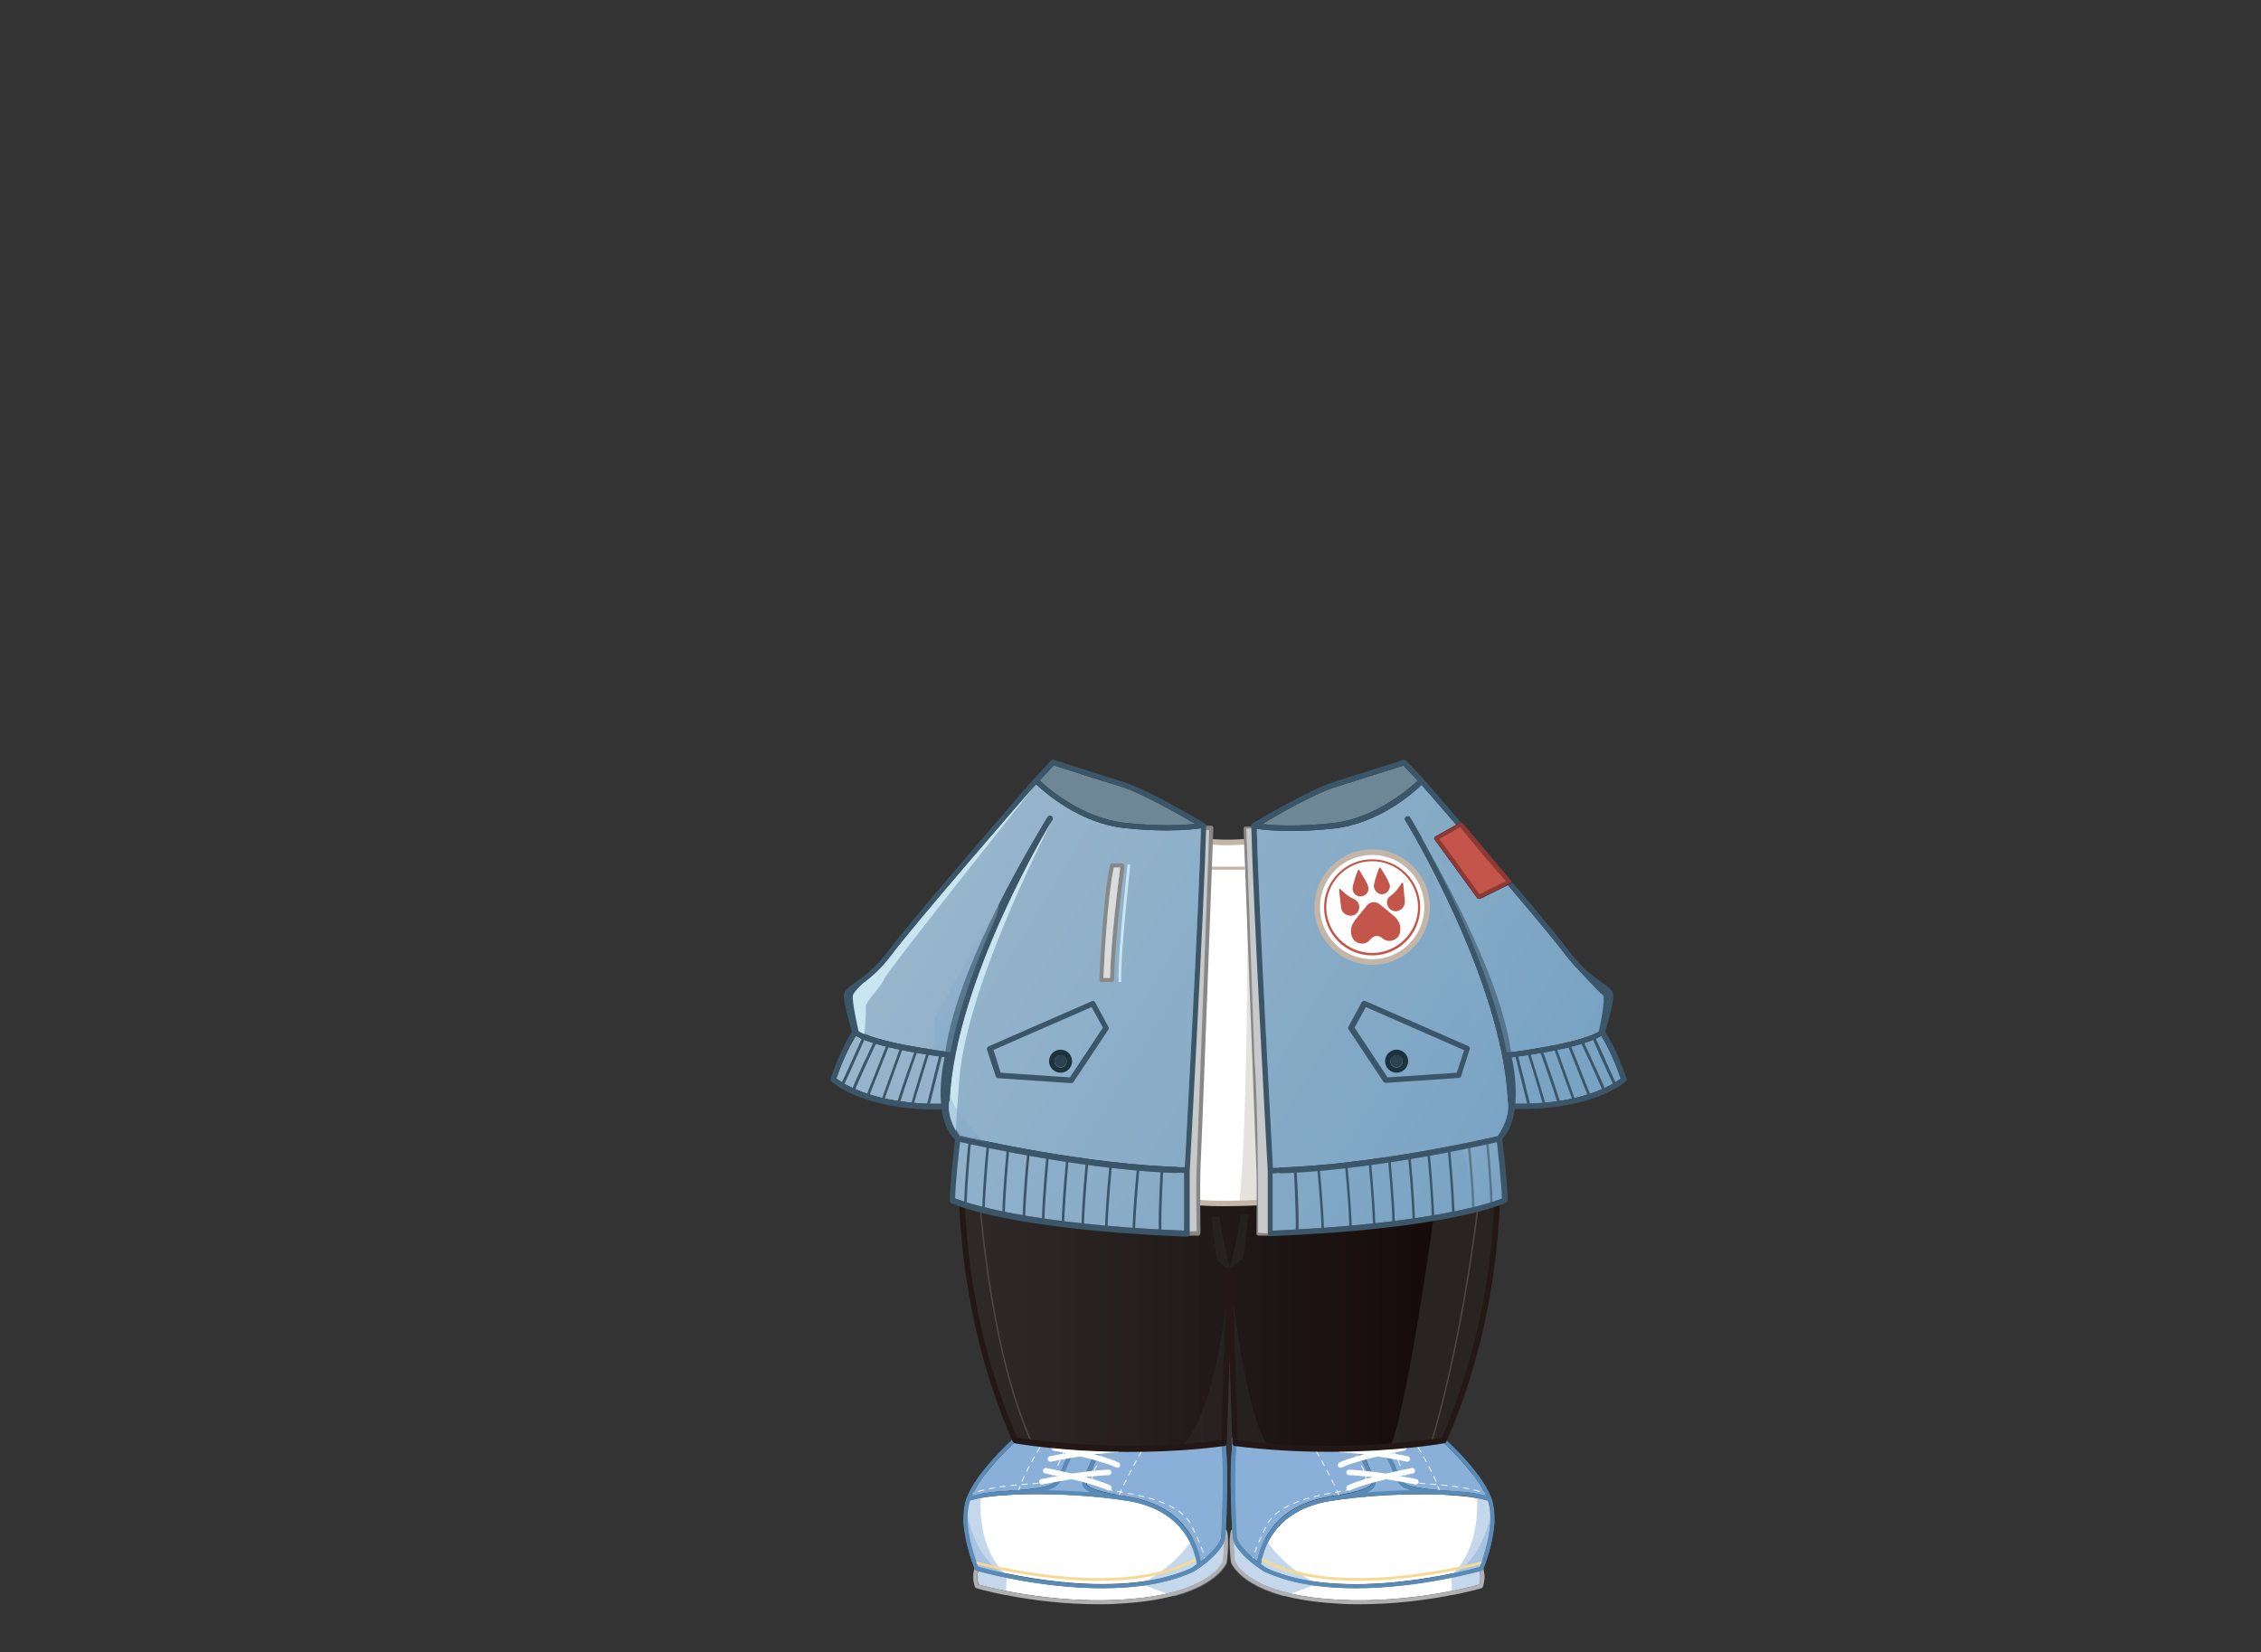 <?xml version="1.0" encoding="utf-8"?>
<!-- Generator: Adobe Illustrator 21.0.0, SVG Export Plug-In . SVG Version: 6.00 Build 0)  -->
<svg version="1.1" id="圖層_1" xmlns="http://www.w3.org/2000/svg" xmlns:xlink="http://www.w3.org/1999/xlink" x="0px" y="0px"
	 viewBox="0 0 822.9 601.4" style="enable-background:new 0 0 822.9 601.4;" xml:space="preserve">
<rect x="0" y="0" width="822.9" height="601.4" fill="#333333" stroke="none"/>
<style type="text/css">
	.st0{fill:url(#SVGID_1_);}
	.st1{fill:#E1BE3F;}
	.st2{fill:#AB6C21;}
	.st3{opacity:0.6;fill:#E1BE3F;enable-background:new    ;}
	.st4{fill:url(#SVGID_2_);}
	.st5{fill:#8AB0D9;}
	.st6{fill:#FFFFFF;}
	.st7{opacity:0.5;fill:#8AB0D9;}
	.st8{fill:none;stroke:#F6D993;stroke-linecap:round;stroke-miterlimit:10;}
	.st9{fill:none;stroke:#FFFFFF;stroke-width:0.3;stroke-linecap:round;stroke-miterlimit:10;}
	.st10{fill:none;stroke:#FFFFFF;stroke-width:0.3;stroke-linecap:round;stroke-miterlimit:10;stroke-dasharray:1.966,1.966;}
	.st11{fill:none;stroke:#FFFFFF;stroke-width:0.3;stroke-linecap:round;stroke-miterlimit:10;stroke-dasharray:2;}
	.st12{fill:#B1B0B0;}
	.st13{fill:none;stroke:#598BB9;stroke-width:1.5;stroke-linecap:round;stroke-linejoin:round;stroke-miterlimit:10;}
	.st14{fill:#598BB9;}
	.st15{fill:none;stroke:#FFFFFF;stroke-width:2;stroke-linecap:round;stroke-miterlimit:10;}
	.st16{fill:url(#SVGID_3_);}
	.st17{opacity:0.8;fill:#2F2A28;}
	.st18{fill:none;stroke:#504744;stroke-width:0.516;stroke-miterlimit:10;}
	.st19{opacity:0.5;fill:#2F2A28;}
	.st20{fill:#231815;}
	.st21{fill:url(#SVGID_4_);}
	.st22{fill:url(#SVGID_5_);}
	.st23{opacity:0.4;fill:url(#SVGID_6_);}
	.st24{opacity:0.4;fill:url(#SVGID_7_);}
	.st25{fill:#E4E2DE;}
	.st26{fill:#C3B6A7;}
	.st27{fill:#888888;}
	.st28{fill:#C8C9CA;}
	.st29{fill:#6E8796;}
	.st30{fill:url(#SVGID_8_);}
	.st31{fill:url(#SVGID_9_);}
	.st32{fill:#DBDCDC;}
	.st33{fill:#3B5669;}
	.st34{opacity:0.4;}
	.st35{fill:url(#SVGID_10_);}
	.st36{fill:url(#SVGID_11_);}
	.st37{fill:#CAE5F2;}
	.st38{fill:none;stroke:#CAE5F2;stroke-miterlimit:10;}
	.st39{fill:url(#SVGID_12_);}
	.st40{fill:url(#SVGID_13_);}
	.st41{fill:#1E323E;}
	.st42{fill:#C3554A;}
	.st43{opacity:0.4;fill:url(#SVGID_14_);}
	.st44{fill:url(#SVGID_15_);}
	.st45{fill:url(#SVGID_16_);}
	.st46{fill:#2B4250;}
	.st47{fill:#8D3936;}
</style>
<g>
	<g>
		<g>
			<path class="st5" d="M393.3,522.9c4.7,0.3,8.2,0.4,8.2,0.4c0.1,0,1.1,0.1,1.9,0.9c-3.4,0.2-4.1,2.1-4.1,2.1l-2.9,7.1
				c-1,2-2.5,5.4-2.5,6.2l0,0.1c-0.2,1.2,0.3,2.3,3.1,3.6c-5.9-0.5-11.3-0.7-15.8-0.8c2.3-0.6,3.2-1.4,4.1-2.3
				c1.3-1.4,2.9-5.9,3.2-6.6c0.4-0.7,2.6-5.1,2.7-7c0.1-1.9-1.1-2.9-1.8-3.2c-0.1,0-0.2,0-0.2,0c0,0,0,0,0,0
				C390,523,391.4,522.7,393.3,522.9z"/>
			<path class="st5" d="M370.3,524.2c0.4-0.2,0.8-0.3,1.2-0.4l0-0.1c2.8,0.2,14.1,1,17.5,1.1c0.2,0.1,0.9,0.6,0.8,1.6
				c-0.1,1.4-1.9,5.1-2.6,6.4c0,0,0,0.1,0,0.1c-0.5,1.4-1.9,5.1-2.9,6.1c-1.1,1.2-2,2.2-10.1,3.1c-2.2,0.2-4.1,0.4-6,0.5
				c0,0,0,0,0,0l0,0c-0.4,0-0.8,0-1.1,0.1c-4.2,0.2-8.1,0.5-13.3,1.8C357.6,535.7,369.1,525.2,370.3,524.2z"/>
			<path class="st6" d="M433.6,570.8c-28,12.8-73.1,0.8-77.5-0.5c-0.9-2.1-5.5-14.2-3.4-22.9c0.1-0.4,0.2-0.8,0.4-1.2
				c5.5-1.5,9.5-1.7,14-2c0.4,0,0.8,0,1.1-0.1c0,0,0,0,0,0c0.2,0,20.5-1.2,42.3,2.2c19.1,3.2,24,15.7,25.2,23
				C434.5,570.3,433.6,570.8,433.6,570.8z"/>
			<path class="st5" d="M444.5,559.9c-1.3,3.4-4.8,6.5-7.5,8.5c-1.5-7.8-6.9-20.1-26-23.5c0,0,0,0,0,0c-0.1,0-0.2,0-0.4-0.1
				c-0.2,0-0.5-0.1-0.7-0.1c-9.5-1.5-14.6-3.2-14.4-4.8c0-0.1,0-0.2,0-0.3c0.1-0.5,1.3-3.3,2.4-5.6l2.9-7.1c0-0.1,0.6-1.3,3.6-1.2
				c0.1,0,0.3,0,0.5,0c0,0,0,0,0,0l0,0c5.6,0.1,33.9-0.5,39.9-1.1l-0.1,3c0,0.1,0,0.2,0.1,0.3l0,0
				C445.7,537.7,444.6,558.2,444.5,559.9z"/>
			<path class="st5" d="M393.3,522.9c4.7,0.3,8.2,0.4,8.2,0.4c0.1,0,1.1,0.1,1.9,0.9c-3.4,0.2-4.1,2.1-4.1,2.1l-2.9,7.1
				c-1,2-2.5,5.4-2.5,6.2c0,0.7,1.2,2.9,5.6,5.3c-10.3-1.9-20.6-1.6-27.8-1c0.8-0.2,1.6-0.3,2.4-0.4c8.1-0.9,9.6-1.9,11.1-3.5
				c1.3-1.4,2.9-5.9,3.2-6.6c0.4-0.7,2.6-5.1,2.7-7c0.1-1.9-1.1-2.9-1.8-3.2c-0.1,0-0.2,0-0.2,0c0,0,0,0,0,0
				C390,523,391.4,522.7,393.3,522.9z"/>
			<path class="st6" d="M445.2,568.5c-2.1,3.8-10,12.5-38.3,13.9c-25.5,1.2-47.6-4.7-50.7-5.6c-0.7-2.3-0.4-4.1-0.1-4.9
				c3.9,1.1,24,6.2,45.2,6.2c11.5,0,23.3-1.5,33.1-6c0.4-0.2,8.5-5.1,11.3-11C445.7,563.7,445.4,566.9,445.2,568.5z"/>
			<path class="st7" d="M446.2,556.8c0.3-6.7,0.9-21.7,0-29.5l0.1-3.5c0-0.2-0.1-0.5-0.3-0.6c-0.2-0.1-0.4-0.2-0.7-0.1
				c-0.1,0-0.3,0.1-0.6,0.1l-0.2,1.7l-0.8-0.7c0,0,3.2,36.6-28.6,52.4l12.3,4.5c13.1-3.5,17.6-9,19.1-11.9c0-0.1,0.1-0.2,0.1-0.3
				c0-0.3,1.1-8.5,0-11.6C446.5,557,446.4,556.9,446.2,556.8z"/>
			<path class="st7" d="M445.3,527.5l0.2-3.3c0,0-0.1,0-0.1,0c-2.2,0.5-32.7,1.4-40,1.2c-1.2-2.2-3.6-2.4-3.7-2.4
				c0,0-3.5-0.1-8.2-0.4c-4.7-0.3-6.7,1.5-7,1.8c-4.9-0.3-13.5-0.9-15.2-1l0,0c-0.1,0-0.2,0-0.3,0h0c0,0,0,0,0,0
				c-0.7,0-1.2,0.4-1.4,0.7l0.1,0C369.6,524,381.5,532.4,445.3,527.5z"/>
			<path class="st7" d="M359.5,534.7c-3.5,3.4-7.5,11.7-8.6,16.1c-1.5,6.6,3.4,15.5,5,20.2l10.4,2.3
				C355.3,563.6,355.2,543.1,359.5,534.7z"/>
			<path class="st7" d="M366.4,573.3c-11.3-5-14.2-21.3-14.2-21.3l-1.2,1l-0.3,0.4c0.2,7.9,3.4,16,4.1,17.6c-0.3,0.9-1,3.3,0.1,6.7
				c0.1,0.2,0.3,0.4,0.5,0.5c0.1,0,4.1,1.2,10.7,2.5L366.4,573.3z"/>
			<path class="st7" d="M400.3,526.5c0,0-1.9,6.7,0.5,8.2l-3.6-0.7L400.3,526.5z"/>
			<path class="st7" d="M390.5,525.8l-2.8,7.9h-3.5C384.2,533.7,389.9,528.5,390.5,525.8z"/>
			<path class="st8" d="M354.9,568.8c0,0,53.3,14.9,81-1.6"/>
			<g>
				<g>
					<path class="st9" d="M445.6,525.8c0,0-0.4,0-1,0.1"/>
					<path class="st10" d="M442.7,525.9c-9,0.5-35.7,1.8-39.1,1.1c0,0-1.4,0.7-3,4c-1.6,3.3-4.4,6.2-2.4,8.5s5.3,2.8,9.6,3.6
						c6.1,1.1,22.3,3.6,26.1,12.8c0,0,3.2,6.3,4.3,10.1"/>
					<path class="st9" d="M438.4,567c0.1,0.4,0.1,0.7,0.1,1"/>
				</g>
			</g>
			<path class="st11" d="M369.6,524c0,0,13.8,1.7,17.4,1.7c0,0,1.1,0.1,0,3.2c-1.1,3.1-3.9,8.2-3.9,8.2s-2.4,2.4-5.8,2.9
				c-3.4,0.4-13.4,0.4-23.6,3.6"/>
			<path class="st11" d="M417.6,524.8c0,0-8.5,13.8-11.4,22.5"/>
			<path class="st11" d="M380.6,523.5c0,0-8.5,13.1-10.1,20"/>
			<path class="st5" d="M505.4,523.3C505.4,523.3,505.4,523.3,505.4,523.3c-0.1,0-0.2,0-0.2,0c-0.7,0.3-2,1.3-1.8,3.2
				c0.1,1.9,2.4,6.3,2.7,7c0.3,0.7,1.9,5.2,3.2,6.6c0.9,1,1.8,1.7,4.1,2.3c-4.5,0.1-9.9,0.3-15.8,0.8c2.8-1.2,3.2-2.4,3.1-3.6l0-0.1
				c0-0.8-1.6-4.2-2.5-6.2l-2.9-7.1c0-0.1-0.7-2-4.1-2.1c0.8-0.8,1.9-0.9,1.9-0.9c0,0,3.5-0.1,8.2-0.4
				C503.1,522.7,504.5,523,505.4,523.3z"/>
			<path class="st5" d="M540.8,544.5c-5.2-1.3-9.1-1.5-13.3-1.8c-0.4,0-0.8,0-1.1-0.1l0,0c0,0,0,0,0,0c-1.9-0.1-3.8-0.2-6-0.5
				c-8.1-0.9-9.1-1.9-10.1-3.1c-1-1-2.4-4.8-2.9-6.1c0,0,0-0.1,0-0.1c-0.7-1.3-2.5-5-2.6-6.4c-0.1-1.1,0.5-1.5,0.8-1.6
				c3.4-0.1,14.6-0.9,17.5-1.1l0,0.1c0.4,0.1,0.8,0.3,1.2,0.4C525.5,525.2,536.9,535.7,540.8,544.5z"/>
			<path class="st6" d="M458.9,569.4c1.2-7.3,6.2-19.8,25.2-23c21.7-3.4,42-2.3,42.3-2.2c0,0,0,0,0,0c0.4,0,0.8,0,1.1,0.1
				c4.5,0.3,8.5,0.5,14,2c0.1,0.4,0.3,0.8,0.4,1.2c2,8.7-2.6,20.8-3.4,22.9c-4.4,1.2-49.5,13.2-77.5,0.5
				C460.9,570.8,460.1,570.3,458.9,569.4z"/>
			<path class="st5" d="M449.8,527.9L449.8,527.9c0-0.1,0.1-0.2,0.1-0.4l-0.1-3c6,0.6,34.3,1.3,39.9,1.1l0,0c0,0,0,0,0,0
				c0.2,0,0.3,0,0.5,0c3-0.1,3.6,1.1,3.6,1.2l2.9,7.1c1.1,2.3,2.4,5.1,2.4,5.6c0,0.1,0,0.2,0,0.3c0.2,1.6-4.9,3.4-14.4,4.8
				c-0.3,0-0.5,0.1-0.7,0.1c-0.1,0-0.2,0-0.4,0.1c0,0,0,0,0,0c-19.1,3.4-24.5,15.7-26,23.5c-2.7-2-6.2-5.2-7.5-8.5
				C449.9,558.2,448.8,537.7,449.8,527.9z"/>
			<path class="st5" d="M505.4,523.3C505.4,523.3,505.4,523.3,505.4,523.3c-0.1,0-0.2,0-0.2,0c-0.7,0.3-2,1.3-1.8,3.2
				c0.1,1.9,2.4,6.3,2.7,7c0.3,0.7,1.9,5.2,3.2,6.6c1.5,1.6,3,2.6,11.1,3.5c0.8,0.1,1.5,0.2,2.4,0.4c-7.2-0.6-17.5-0.9-27.8,1
				c4.4-2.5,5.6-4.6,5.6-5.3c0-0.8-1.6-4.3-2.5-6.2l-2.9-7.1c0-0.1-0.7-2-4.1-2.1c0.8-0.8,1.9-0.9,1.9-0.9c0,0,3.5-0.1,8.2-0.4
				C503.1,522.7,504.5,523,505.4,523.3z"/>
			<path class="st6" d="M448.9,561.1c2.8,5.9,10.9,10.8,11.3,11c9.8,4.5,21.6,6,33.1,6c21.2,0,41.3-5.2,45.2-6.2
				c0.2,0.8,0.5,2.6-0.1,4.9c-3.2,0.9-25.2,6.8-50.7,5.6c-28.3-1.4-36.2-10-38.3-13.9C449.2,566.9,448.9,563.7,448.9,561.1z"/>
			<path class="st7" d="M448.4,556.8c-0.3-6.7-0.9-21.7,0-29.5l-0.1-3.5c0-0.2,0.1-0.5,0.3-0.6c0.2-0.1,0.4-0.2,0.7-0.1
				c0.1,0,0.3,0.1,0.6,0.1l0.2,1.7l0.8-0.7c0,0-3.2,36.6,28.6,52.4l-12.3,4.5c-13.1-3.5-17.6-9-19.1-11.9c0-0.1-0.1-0.2-0.1-0.3
				c0-0.3-1.1-8.5,0-11.6C448,557,448.2,556.9,448.4,556.8z"/>
			<path class="st7" d="M449.2,527.5l-0.2-3.3c0,0,0.1,0,0.1,0c2.2,0.5,32.7,1.4,40,1.2c1.2-2.2,3.6-2.4,3.7-2.4
				c0,0,3.5-0.1,8.2-0.4c4.7-0.3,6.7,1.5,7,1.8c4.9-0.3,13.5-0.9,15.2-1l0,0c0.1,0,0.2,0,0.3,0h0c0,0,0,0,0,0c0.7,0,1.2,0.4,1.4,0.7
				l-0.1,0C525,524,513,532.4,449.2,527.5z"/>
			<path class="st7" d="M535,534.7c3.5,3.4,7.5,11.7,8.6,16.1c1.5,6.6-3.4,15.5-5,20.2l-10.4,2.3C539.2,563.6,539.3,543.1,535,534.7
				z"/>
			<path class="st7" d="M528.2,573.3c11.3-5,14.2-21.3,14.2-21.3l1.2,1l0.3,0.4c-0.2,7.9-3.4,16-4.1,17.6c0.3,0.9,1,3.3-0.1,6.7
				c-0.1,0.2-0.3,0.4-0.5,0.5c-0.1,0-4.1,1.2-10.7,2.5L528.2,573.3z"/>
			<path class="st7" d="M494.3,526.5c0,0,1.9,6.7-0.5,8.2l3.6-0.7L494.3,526.5z"/>
			<path class="st7" d="M504.1,525.8l2.8,7.9h3.5C510.4,533.7,504.6,528.5,504.1,525.8z"/>
			<path class="st8" d="M539.6,568.8c0,0-53.3,14.9-81-1.6"/>
			<g>
				<g>
					<path class="st9" d="M448.9,525.8c0,0,0.4,0,1,0.1"/>
					<path class="st10" d="M451.9,525.9c9,0.5,35.7,1.8,39.1,1.1c0,0,1.4,0.7,3,4c1.6,3.3,4.4,6.2,2.4,8.5c-2,2.3-5.3,2.8-9.6,3.6
						c-6.1,1.1-22.3,3.6-26.1,12.8c0,0-3.2,6.3-4.3,10.1"/>
					<path class="st9" d="M456.1,567c-0.1,0.4-0.1,0.7-0.1,1"/>
				</g>
			</g>
			<path class="st11" d="M525,524c0,0-13.8,1.7-17.4,1.7c0,0-1.1,0.1,0,3.2c1.1,3.1,3.9,8.2,3.9,8.2s2.4,2.4,5.8,2.9
				c3.4,0.4,13.4,0.4,23.6,3.6"/>
			<path class="st11" d="M477,524.8c0,0,8.5,13.8,11.4,22.5"/>
			<path class="st11" d="M514,523.5c0,0,8.5,13.1,10.1,20"/>
		</g>
		<path class="st12" d="M399.8,584c-24.5,0-44.3-5.8-44.5-5.9c-0.2-0.1-0.4-0.3-0.5-0.5c-1.3-4.2,0-6.9,0-7c0.2-0.4,0.6-0.5,1-0.3
			c0.4,0.2,0.5,0.6,0.3,1c0,0-1,2.2-0.1,5.5c3.2,0.9,25.2,6.8,50.7,5.6c28.3-1.4,36.2-10,38.3-13.9c0.3-2.4,0.8-8.5,0-10.8
			c-0.1-0.4,0.1-0.8,0.4-1c0.4-0.1,0.8,0.1,1,0.4c1.1,3.1,0.1,11.3,0,11.6c0,0.1,0,0.2-0.1,0.3c-2.1,4-10.3,13.4-39.6,14.8
			C404.5,584,402.1,584,399.8,584z"/>
		<path class="st13" d="M370.9,522.9c0,0,14.7,1.1,18.2,1.2c0,0,1.5,0.6,1.4,2.4c-0.1,1.9-2.7,6.7-2.7,6.7s-1.7,5-3,6.4
			c-1.3,1.4-2.5,2.4-10.6,3.3c-8.1,0.9-13,0.3-21.5,2.6"/>
		<path class="st13" d="M445.4,527.6l0.1-3.9c-2.6,0.7-36.5,1.4-41.1,1.2c-3.7-0.2-4.3,1.7-4.3,1.7l-2.9,7.1c0,0-2.5,5.1-2.5,5.9
			c0,0.8-1.8,3.3,15,5.9c19,2.9,25.2,14.8,26.7,24"/>
		<path class="st14" d="M446,525.7c-0.1-0.4-0.4-0.7-0.9-0.6l-0.4,2.9c0.9,9.8-0.2,30.2-0.3,32c-2.3,5.7-10.9,10.9-10.9,10.9
			c-28,12.8-73.1,0.8-77.5-0.5c-0.9-2.1-5.5-14.2-3.4-22.9c2.1-9.2,16.3-22,17.6-23.2c0.4-0.2,0.8-0.3,1.2-0.4l0.3-1l-2.1,0.1
			c-0.1,0-0.2,0.1-0.2,0.1c-0.6,0.6-15.8,14.1-18.2,24.1c-2.3,10,3.4,23.6,3.6,24.2c0.1,0.2,0.3,0.4,0.5,0.4
			c0.3,0.1,22.4,6.4,45.9,6.4c11.5,0,23.3-1.5,33.1-6c0.4-0.2,9.3-5.5,11.6-11.8c0-0.1,0-0.1,0-0.2
			C446.1,559.1,447.4,534.7,446,525.7z"/>
		<path class="st14" d="M369.4,523c0,0,0.6-0.9,1.8-0.9l1.2,0.9l-0.2,0.7c0,0-1.3,0-2.6,1l0-1L369.4,523z"/>
		<path class="st13" d="M386.9,523.7c0,0,1.7-1.9,6.4-1.6c4.8,0.3,8.2,0.4,8.2,0.4s2.3,0.2,3.3,2.4"/>
		<path class="st15" d="M383.7,527.1c0,0,16.4,3.1,23,6.2"/>
		<path class="st15" d="M382.3,531.1c0,0,15-3.1,24.3-3.4"/>
		<path class="st15" d="M380.6,535.4c0,0,16.4,3.1,23,6.2"/>
		<path class="st15" d="M379.2,539.4c0,0,15-3.1,24.3-3.4"/>
		<path class="st13" d="M368.2,543.4c0,0,20.5-1.2,42.7,2.3"/>
		<path class="st12" d="M494.7,584c24.5,0,44.3-5.8,44.5-5.9c0.2-0.1,0.4-0.3,0.5-0.5c1.3-4.2,0-6.9,0-7c-0.2-0.4-0.6-0.5-1-0.3
			c-0.4,0.2-0.5,0.6-0.3,1c0,0,1,2.2,0.1,5.5c-3.2,0.9-25.2,6.8-50.7,5.6c-28.3-1.4-36.2-10-38.3-13.9c-0.3-2.4-0.8-8.5,0-10.8
			c0.1-0.4-0.1-0.8-0.4-1c-0.4-0.1-0.8,0.1-1,0.4c-1.1,3.1-0.1,11.3,0,11.6c0,0.1,0,0.2,0.1,0.3c2.1,4,10.3,13.4,39.6,14.8
			C490,584,492.4,584,494.7,584z"/>
		<path class="st13" d="M523.7,522.9c0,0-14.7,1.1-18.2,1.2c0,0-1.5,0.6-1.4,2.4s2.7,6.7,2.7,6.7s1.7,5,3,6.4
			c1.3,1.4,2.5,2.4,10.6,3.3c8.1,0.9,13,0.3,21.5,2.6"/>
		<path class="st13" d="M449.1,527.6l-0.1-3.9c2.6,0.7,36.5,1.4,41.1,1.2c3.7-0.2,4.3,1.7,4.3,1.7l2.9,7.1c0,0,2.5,5.1,2.5,5.9
			c0,0.8,1.8,3.3-15,5.9c-19,2.9-25.2,14.8-26.7,24"/>
		<path class="st14" d="M448.6,525.7c0.1-0.4,0.4-0.7,0.9-0.6l0.4,2.9c-0.9,9.8,0.2,30.2,0.3,32c2.3,5.7,10.9,10.9,10.9,10.9
			c28,12.8,73.1,0.8,77.5-0.5c0.9-2.1,5.5-14.2,3.4-22.9c-2.1-9.2-16.3-22-17.6-23.2c-0.4-0.2-0.8-0.3-1.2-0.4l-0.3-1l2.1,0.1
			c0.1,0,0.2,0.1,0.2,0.1c0.6,0.6,15.8,14.1,18.2,24.1c2.3,10-3.4,23.6-3.6,24.2c-0.1,0.2-0.3,0.4-0.5,0.4
			c-0.3,0.1-22.4,6.4-45.9,6.4c-11.5,0-23.3-1.5-33.1-6c-0.4-0.2-9.3-5.5-11.6-11.8c0-0.1,0-0.1,0-0.2
			C448.5,559.1,447.1,534.7,448.6,525.7z"/>
		<path class="st14" d="M525.2,523c0,0-0.6-0.9-1.8-0.9l-1.2,0.9l0.2,0.7c0,0,1.3,0,2.6,1l0-1L525.2,523z"/>
		<path class="st13" d="M507.6,523.7c0,0-1.7-1.9-6.4-1.6c-4.8,0.3-8.2,0.4-8.2,0.4s-2.3,0.2-3.3,2.4"/>
		<path class="st15" d="M510.9,527.1c0,0-16.4,3.1-23,6.2"/>
		<path class="st15" d="M512.2,531.1c0,0-15-3.1-24.3-3.4"/>
		<path class="st15" d="M514,535.4c0,0-16.4,3.1-23,6.2"/>
		<path class="st15" d="M515.3,539.4c0,0-15-3.1-24.3-3.4"/>
		<path class="st13" d="M526.4,543.4c0,0-20.5-1.2-42.7,2.3"/>
	</g>
	<g>
		<linearGradient id="SVGID_1_" gradientUnits="userSpaceOnUse" x1="349.73" y1="475.323" x2="545.359" y2="475.323">
			<stop  offset="0" style="stop-color:#2F2A28"/>
			<stop  offset="1" style="stop-color:#110706"/>
		</linearGradient>
		<path class="st0" d="M349.7,423.1c0,0-0.3,64,19.7,101.3c0,0,42.4,6.5,76,0.9l2-59.4l2.4,59.1c0,0,47.4,5.6,75.6-0.7
			c0,0,23-55.3,19.6-98.6l-122.9,4l-30.9-2.1L349.7,423.1z"/>
		<path class="st17" d="M544.8,425.9l0.4-2c0,0-7.5,0-19.5,0l-2.3,7.4c0,0-10.1,77.8-17.5,95.7c10.4-1,9-0.1,19.6-2.5
			c19.9-42,19.6-98.6,19.6-98.6L544.8,425.9z"/>
		<path class="st18" d="M539.2,427.8c0,0-4.9,52.5-18.2,97.2"/>
		<path class="st18" d="M355.9,427.8c0,0,2.8,60.4,19.8,97.9"/>
		<path class="st19" d="M428.7,527.5c0,0,13.8-6.2,18.7-65.1c0,0,6.4,59.1,15.1,64.3l-12.7-1.5l-1.8-53.5l-2.5,52.7L428.7,527.5z"/>
		<path class="st19" d="M441,442.9l1.8,15.6l5.2,4.6c0,0-4.3-16.8-4-20.2H441z"/>
		<path class="st19" d="M454.4,442.2l-1.8,15.6l-5.2,4.6c0,0,4.3-16.8,4-20.2H454.4z"/>
		<path class="st20" d="M483.5,528.5c-10.4,0-22.1-0.6-34.1-2.1c-0.5-0.1-0.9-0.5-0.9-1l-1-31.7l-1,31.7c0,0.5-0.4,1-0.9,1
			c-40.4,5.3-75.9-0.9-76.3-1c-0.3-0.1-0.6-0.3-0.7-0.6c-22.2-50.4-19.5-98.9-19.5-99.4c0-0.6,0.5-1,1.1-1c0.6,0,1,0.5,0.9,1.1
			c0,0.5-2.6,48.1,19.1,97.8c4.5,0.7,37.3,5.7,74.3,1l2-62c0-0.6,0.5-1,1-1c0.5,0,1,0.5,1,1l2,62c37.1,4.7,69.9-0.2,74.3-1
			c21.7-49.7,19.1-97.4,19.1-97.8c0-0.6,0.4-1.1,0.9-1.1c0.5,0,1,0.4,1.1,1c0,0.5,2.7,49-19.5,99.4c-0.1,0.3-0.4,0.5-0.7,0.6
			C525.3,525.5,507.8,528.5,483.5,528.5z M525.4,524.4L525.4,524.4L525.4,524.4z"/>
	</g>
	<linearGradient id="SVGID_2_" gradientUnits="userSpaceOnUse" x1="364.827" y1="266.404" x2="572.827" y2="393.07">
		<stop  offset="0" style="stop-color:#99B6CC"/>
		<stop  offset="1" style="stop-color:#79A3C3"/>
	</linearGradient>
	<path class="st4" d="M550.9,401.8c-0.1-0.8-0.2-1.3-0.3-1.6c-0.2-4.9-0.9-10-1.9-15.1c5.1-0.6,26.3-3.4,34.1-8
		c1.2,1.9,4.1,7,7.1,15.5C587.5,394.5,575.8,402.3,550.9,401.8z"/>
	<linearGradient id="SVGID_3_" gradientUnits="userSpaceOnUse" x1="299.625" y1="373.472" x2="507.625" y2="500.139">
		<stop  offset="0" style="stop-color:#99B6CC"/>
		<stop  offset="1" style="stop-color:#79A3C3"/>
	</linearGradient>
	<path class="st16" d="M304.4,392.6c2.9-8.5,5.9-13.6,7.1-15.5c7.7,4.5,29,7.3,34.1,8c-1,5.1-1.6,10.2-1.9,15.1
		c-0.1,0.2-0.2,0.8-0.3,1.6C318.6,402.3,306.8,394.5,304.4,392.6z"/>
	<linearGradient id="SVGID_4_" gradientUnits="userSpaceOnUse" x1="433.348" y1="317.879" x2="560.266" y2="395.168">
		<stop  offset="0" style="stop-color:#99B6CC"/>
		<stop  offset="1" style="stop-color:#79A3C3"/>
	</linearGradient>
	<path style="opacity:0.4;fill:url(#SVGID_4_);" d="M560.9,383.3c-5.4,0.9-10.1,1.6-12.2,1.8c1,5.1,1.6,10.2,1.9,15.1
		c0.1,0.3,0.2,0.8,0.3,1.6c6.2,0.1,11.5-0.2,16.1-0.9C565.2,394.5,562.7,386.5,560.9,383.3z"/>
	<linearGradient id="SVGID_5_" gradientUnits="userSpaceOnUse" x1="331.079" y1="388.446" x2="400.703" y2="430.845">
		<stop  offset="0" style="stop-color:#99B6CC"/>
		<stop  offset="1" style="stop-color:#79A3C3"/>
	</linearGradient>
	<path style="opacity:0.4;fill:url(#SVGID_5_);" d="M343.4,401.8c0.1-0.8,0.2-1.3,0.3-1.6c0.2-4.9,0.9-10,1.9-15.1
		c-1.4-0.2-3.9-0.5-7.1-1c-1.9,5.7-4.8,14-6,17.4C335.7,401.7,339.4,401.9,343.4,401.8z"/>
	<path class="st6" d="M436.9,305.9c0,0,14.6,0.7,20.9,0.7l8.6,97l-1.3,31l-4.5,3.1c0,0-14.6,1.8-27.7-0.7l-2-120.4L436.9,305.9z"/>
	<path class="st25" d="M451,438.1c5.7-0.1,9.6-0.6,9.6-0.6l4.5-3.1l1.3-31l-7.2-80.3l-5.3-9.8C454,313.4,454.6,406.2,451,438.1z"/>
	<path class="st26" d="M440.8,307.4c0.1,0,2.1,0.3,5.8,0.3c1.9,0,4.2-0.1,6.9-0.3c0.6,0,1-0.5,0.9-1.1c0-0.6-0.5-1-1.1-0.9
		c-7.8,0.6-12.2,0-12.2,0c-0.6-0.1-1.1,0.3-1.1,0.8C439.8,306.8,440.2,307.3,440.8,307.4z"/>
	<path class="st26" d="M458.1,436.8c-15.2,0.7-21.4,0-21.5,0c-0.5-0.1-1,0.3-1.1,0.9c-0.1,0.5,0.3,1,0.9,1.1c0.2,0,2.9,0.3,9.2,0.3
		c3.2,0,7.4-0.1,12.6-0.3c0.6,0,1-0.5,1-1C459.1,437.2,458.6,436.8,458.1,436.8z"/>
	<path class="st27" d="M462.3,449.8H458c-0.2,0-0.4-0.1-0.5-0.2c-0.1-0.1-0.2-0.3-0.2-0.5c0-0.2,0.2-18,0-22.8
		c-0.2-4.8-4.6-123.5-4.7-124.7c0-0.2,0.1-0.4,0.2-0.5c0.1-0.1,0.3-0.2,0.5-0.2h1.8c0.4,0,0.8,0.3,0.8,0.8c0,0.4-0.3,0.8-0.8,0.8h-1
		c0.4,10.4,4.4,119.3,4.6,123.9c0.2,4.3,0,18.6,0,22.1h3.5c0.4,0,0.8,0.3,0.8,0.8C463.1,449.4,462.7,449.8,462.3,449.8z"/>
	<rect x="439.9" y="315.5" class="st26" width="13.2" height="1.1"/>
	<path class="st28" d="M453.6,301.6l3.8,0.1l9.1,135.4l-3.4,11.9l-5.2-0.2c0,0,0.1-46.4-1.3-62.5L453.6,301.6z"/>
	<path class="st28" d="M440.5,301.6l-3.8,0.1l-9.1,135.4l3.4,11.9l5.2-0.2c0,0-0.1-46.4,1.3-62.5L440.5,301.6z"/>
	<path class="st29" d="M486.1,286.5c8.3-2.6,21.7-6.9,24.7-7.8l5.2,5.5c-3,2.8-15.3,13.6-30.7,15.4c-12.6,1.4-21.6,0.9-25.9,0.4
		C464.9,296.6,478.8,288.7,486.1,286.5z"/>
	<linearGradient id="SVGID_6_" gradientUnits="userSpaceOnUse" x1="359.238" y1="275.583" x2="567.237" y2="402.249">
		<stop  offset="0" style="stop-color:#99B6CC"/>
		<stop  offset="1" style="stop-color:#79A3C3"/>
	</linearGradient>
	<path style="fill:url(#SVGID_6_);" d="M545.1,413.6c-4.4,1-47.2,10.8-81.8,11.5c-0.5-9.9-5.1-93.3-5.9-123.4
		c1.9,0.3,6.1,0.8,12.3,0.8c4.3,0,9.6-0.2,15.8-0.9c16.2-1.8,28.7-12.8,31.9-15.9c5.6,6.4,43.4,50,52,61.4
		c5.2,6.9,9.7,10.1,12.7,12.2c2.4,1.7,3.4,2.5,3.3,3.7c-0.3,3.4-2.5,10.6-2.9,12.2c-6.8,4.5-29.1,7.4-33.9,8
		c-8.2-40.8-35.1-85.1-35.4-85.6c-0.3-0.5-0.9-0.6-1.4-0.3c-0.5,0.3-0.6,0.9-0.3,1.4c0.4,0.6,35.2,57.9,37.3,101.9
		c0,0.1,0,0.2,0.1,0.3C548.7,400.8,550.4,406,545.1,413.6z"/>
	<path class="st29" d="M383.5,278.6c3,1,16.4,5.3,24.7,7.8c7.3,2.3,21.2,10.2,26.8,13.5c-4.3,0.5-13.3,1-25.9-0.4
		c-15.4-1.8-27.8-12.6-30.7-15.4L383.5,278.6z"/>
	<linearGradient id="SVGID_7_" gradientUnits="userSpaceOnUse" x1="331.927" y1="320.429" x2="539.927" y2="447.095">
		<stop  offset="0" style="stop-color:#99B6CC"/>
		<stop  offset="1" style="stop-color:#79A3C3"/>
	</linearGradient>
	<path style="fill:url(#SVGID_7_);" d="M345.6,400.7c0-0.1,0-0.2,0.1-0.3c2.1-44,37-101.3,37.3-101.9c0.3-0.5,0.1-1.1-0.3-1.4
		c-0.5-0.3-1.1-0.1-1.4,0.3c-0.3,0.5-27.2,44.8-35.4,85.6c-4.8-0.6-27.1-3.5-33.9-8c-0.5-1.6-2.7-8.9-2.9-12.2
		c-0.1-1.2,0.9-1.9,3.3-3.7c3-2.1,7.5-5.3,12.7-12.2c8.5-11.4,46.4-55,52-61.4c3.2,3,15.7,14.1,31.9,15.9c6.2,0.7,11.5,0.9,15.8,0.9
		c6.2,0,10.3-0.5,12.3-0.8c-0.8,30.1-5.4,113.5-5.9,123.4c-34.6-0.7-77.4-10.5-81.8-11.5C343.9,406,345.6,400.8,345.6,400.7z"/>
	<path class="st27" d="M436.2,449.8H432c-0.4,0-0.8-0.3-0.8-0.8c0-0.4,0.3-0.8,0.8-0.8h3.5c0-3.5-0.2-17.8,0-22.1
		c0.2-4.6,4.3-113.6,4.6-123.9h-1c-0.4,0-0.8-0.3-0.8-0.8c0-0.4,0.3-0.8,0.8-0.8h1.8c0.2,0,0.4,0.1,0.5,0.2c0.1,0.1,0.2,0.3,0.2,0.5
		c0,1.2-4.4,119.9-4.7,124.7c-0.2,4.8,0,22.6,0,22.8c0,0.2-0.1,0.4-0.2,0.5C436.6,449.7,436.4,449.8,436.2,449.8z"/>
	<path class="st27" d="M404.7,357.5h-3.9c-0.2,0-0.4-0.1-0.5-0.2c-0.1-0.1-0.2-0.3-0.2-0.6c0-0.3,1.3-30.2,3.9-41.8
		c0.1-0.3,0.4-0.6,0.7-0.6h3.8c0.2,0,0.4,0.1,0.6,0.3c0.1,0.2,0.2,0.4,0.2,0.6c0,0.3-3.6,26-3.8,41.6
		C405.4,357.1,405.1,357.5,404.7,357.5z M401.6,356h2.4c0.3-14.1,3.1-35.6,3.7-40.2h-2.3C403,326.6,401.8,351.3,401.6,356z"/>
	<path class="st32" d="M401.6,356h2.4c0.3-14.1,3.1-35.6,3.7-40.2h-2.3C403,326.6,401.8,351.3,401.6,356z"/>
	<path class="st33" d="M439,300.6C439,300.5,439,300.5,439,300.6c0-0.2,0-0.2-0.1-0.3c0,0,0-0.1,0-0.1c0-0.1-0.1-0.2-0.2-0.3
		c0,0,0,0-0.1-0.1c0,0-0.1-0.1-0.2-0.1c-0.8-0.5-20.3-12.2-29.7-15.1c-9.3-2.9-25.1-8-25.2-8c-0.4-0.1-0.8,0-1,0.3l-6.3,6.7
		c0,0,0,0,0,0c0,0,0,0,0,0c-0.4,0.5-43.5,50-52.7,62.3c-5,6.6-9.3,9.7-12.2,11.7c-2.6,1.9-4.4,3.1-4.2,5.5c0.3,3.5,2.4,10.6,3,12.5
		c-1,1.5-4.4,7-7.8,17c-0.1,0.4,0,0.8,0.3,1.1c0.5,0.4,11.3,10.2,38.3,10.2c0.8,0,1.7,0,2.5,0c0.1,2.6,1,6.4,4.2,11
		c-0.3,2.5-1.9,16.2-1.9,22.2c0,0.4,0.2,0.7,0.6,0.9c0.8,0.4,20.5,9.6,85.7,12.2c0,0,0,0,0,0c0.3,0,0.5-0.1,0.7-0.3
		c0.2-0.2,0.3-0.4,0.3-0.7v-22.8C433.1,424.3,438.2,331.2,439,300.6z M383.5,278.6c3,1,16.4,5.3,24.7,7.8
		c7.3,2.3,21.2,10.2,26.8,13.5c-4.3,0.5-13.3,1-25.9-0.4c-15.4-1.8-27.8-12.6-30.7-15.4L383.5,278.6z M304.4,392.6
		c2.9-8.5,5.9-13.6,7.1-15.5c7.7,4.5,29,7.3,34.1,8c-1,5.1-1.6,10.2-1.9,15.1c-0.1,0.2-0.2,0.8-0.3,1.6
		C318.6,402.3,306.8,394.5,304.4,392.6z M345.6,400.7c0-0.1,0-0.2,0.1-0.3c2.1-44,37-101.3,37.3-101.9c0.3-0.5,0.1-1.1-0.3-1.4
		c-0.5-0.3-1.1-0.1-1.4,0.3c-0.3,0.5-27.2,44.8-35.4,85.6c-4.8-0.6-27.1-3.5-33.9-8c-0.5-1.6-2.7-8.9-2.9-12.2
		c-0.1-1.2,0.9-1.9,3.3-3.7c3-2.1,7.5-5.3,12.7-12.2c8.5-11.4,46.4-55,52-61.4c3.2,3,15.7,14.1,31.9,15.9c6.2,0.7,11.5,0.9,15.8,0.9
		c6.2,0,10.3-0.5,12.3-0.8c-0.8,30.1-5.4,113.5-5.9,123.4c-34.6-0.7-77.4-10.5-81.8-11.5C343.9,406,345.6,400.8,345.6,400.7z
		 M347.6,436.2c0.1-5.6,1.4-17,1.8-20.5c7.2,1.6,48.1,10.7,81.5,11.4V448C373,445.6,351.3,437.7,347.6,436.2z"/>
	<path class="st33" d="M592,392.6c-3.4-10-6.8-15.5-7.8-17c0.6-1.9,2.7-9,3-12.5c0.2-2.4-1.5-3.6-4.2-5.5c-2.9-2-7.3-5.1-12.2-11.7
		c-9.2-12.3-52.3-61.8-52.7-62.3c0,0,0,0,0,0c0,0,0,0,0,0l-6.3-6.7c-0.3-0.3-0.7-0.4-1-0.3c-0.2,0.1-15.9,5.1-25.2,8
		c-9.4,3-28.9,14.6-29.7,15.1c-0.1,0-0.1,0.1-0.2,0.1c0,0,0,0-0.1,0.1c-0.1,0.1-0.1,0.2-0.2,0.3c0,0,0,0.1,0,0.1c0,0.1,0,0.2,0,0.3
		c0,0,0,0,0,0.1c0.8,30.6,5.9,123.8,6,125.6V449c0,0.3,0.1,0.5,0.3,0.7c0.2,0.2,0.4,0.3,0.7,0.3c0,0,0,0,0,0
		c65.2-2.6,84.9-11.8,85.7-12.2c0.3-0.2,0.6-0.5,0.6-0.9c0-6-1.6-19.7-1.9-22.2c3.1-4.5,4-8.4,4.2-11c0.8,0,1.7,0,2.5,0
		c27,0,37.9-9.7,38.3-10.2C592,393.4,592.1,393,592,392.6z M486.1,286.5c8.3-2.6,21.7-6.9,24.7-7.8l5.2,5.5
		c-3,2.8-15.3,13.6-30.7,15.4c-12.6,1.4-21.6,0.9-25.9,0.4C464.9,296.6,478.8,288.7,486.1,286.5z M463.3,448v-20.8
		c33.4-0.7,74.4-9.8,81.5-11.4c0.4,3.6,1.7,14.9,1.8,20.5C543,437.7,521.4,445.5,463.3,448z M545.1,413.6
		c-4.4,1-47.2,10.8-81.8,11.5c-0.5-9.9-5.1-93.3-5.9-123.4c1.9,0.3,6.1,0.8,12.3,0.8c4.3,0,9.6-0.2,15.8-0.9
		c16.2-1.8,28.7-12.8,31.9-15.9c5.6,6.4,43.4,50,52,61.4c5.2,6.9,9.7,10.1,12.7,12.2c2.4,1.7,3.4,2.5,3.3,3.7
		c-0.3,3.4-2.5,10.6-2.9,12.2c-6.8,4.5-29.1,7.4-33.9,8c-8.2-40.8-35.1-85.1-35.4-85.6c-0.3-0.5-0.9-0.6-1.4-0.3
		c-0.5,0.3-0.6,0.9-0.3,1.4c0.4,0.6,35.2,57.9,37.3,101.9c0,0.1,0,0.2,0.1,0.3C548.7,400.8,550.4,406,545.1,413.6z M550.9,401.8
		c-0.1-0.8-0.2-1.3-0.3-1.6c-0.2-4.9-0.9-10-1.9-15.1c5.1-0.6,26.3-3.4,34.1-8c1.2,1.9,4.1,7,7.1,15.5
		C587.5,394.5,575.8,402.3,550.9,401.8z"/>
	<path class="st26" d="M520.4,330.2c0-11.6-9.4-21-21-21c-11.6,0-21,9.4-21,21c0,11.6,9.4,21,21,21
		C511,351.3,520.4,341.8,520.4,330.2z M480.4,330.2c0-10.5,8.5-19,19-19s19,8.5,19,19s-8.5,19-19,19S480.4,340.7,480.4,330.2z"/>
	<path class="st20" d="M538.2,327.2c-0.2,0-0.5-0.1-0.6-0.3l-15.5-21.3c-0.1-0.2-0.2-0.4-0.1-0.6c0-0.2,0.2-0.4,0.4-0.5l8.9-5
		c0.3-0.2,0.7-0.1,1,0.2c0.1,0.2,13.4,16.3,17.7,20.9c0.2,0.2,0.2,0.4,0.2,0.6c0,0.2-0.2,0.4-0.4,0.5l-11.1,5.5
		C538.5,327.2,538.4,327.2,538.2,327.2z M523.9,305.4l14.6,20.1l9.6-4.7c-4.4-4.8-14.6-17.1-16.7-19.7L523.9,305.4z"/>
	<path class="st33" d="M512.7,297.5c0,0,0.6,1,1.7,2.7c6.8,11.2,32.5,54.9,35.8,84.7c0,0,5.1,21.3-3.7,29.9l2.9-10.5v-4.5l-3.6-22.6
		c0,0-8.7-32-13.6-38.8L512.7,297.5z"/>
	<g class="st34">
		<linearGradient id="SVGID_8_" gradientUnits="userSpaceOnUse" x1="450.776" y1="330.749" x2="556.992" y2="395.432">
			<stop  offset="0" style="stop-color:#99B6CC"/>
			<stop  offset="1" style="stop-color:#79A3C3"/>
		</linearGradient>
		<path class="st30" d="M548.6,400.4c-1.5-30.3-18.5-67-29.1-87c0,0,17.5,48.1,19.1,84.3c0,0-5.1,18.3-36.1,23.8
			c21.7-3.1,39.8-7.3,42.6-7.9c5.2-7.6,3.6-12.8,3.6-12.9C548.6,400.6,548.6,400.5,548.6,400.4z"/>
		<linearGradient id="SVGID_9_" gradientUnits="userSpaceOnUse" x1="460.038" y1="299.656" x2="570.087" y2="366.673">
			<stop  offset="0" style="stop-color:#99B6CC"/>
			<stop  offset="1" style="stop-color:#79A3C3"/>
		</linearGradient>
		<path class="st31" d="M558.1,371c-2.3-1.3-33-58.4-40.9-66.2v0c8,14.3,25,47.3,31.2,78.3c1.9-0.2,6.6-0.8,12-1.8
			C560.3,378.7,559.9,372.1,558.1,371z"/>
	</g>
	<g>
		<path class="st37" d="M383,298.5c-0.4,0.6-35.2,57.9-37.3,101.9c0,0.1,0,0.2-0.1,0.3c0,0-1.4,4.4,2.3,10.9
			c0.1-3.5,0.5-9.5,1.3-19.3C352.1,357.7,383,298.5,383,298.5z"/>
		<path class="st37" d="M347.7,372l-1.4,9.4c1.2-5.8,2.8-11.7,4.7-17.4C348.9,368.9,347.7,372,347.7,372z"/>
	</g>
	<path class="st33" d="M381.3,297.5c0,0-0.6,1-1.7,2.7c-6.8,11.2-32.5,54.9-35.8,84.7c0,0-5.1,21.3,3.7,29.9l-2.9-10.5v-4.5
		l3.6-22.6c0,0,8.7-32,13.6-38.8L381.3,297.5z"/>
	<path class="st37" d="M312.4,359.2c-2.4,1.7-3.4,2.5-3.3,3.7c0.3,3.4,2.5,10.6,2.9,12.2c0.7,0.5,1.6,0.9,2.6,1.4
		c0.2-1.8,0.7-8.2,0.5-9.9c-0.2-2,5.5-7.1,6.7-10.2c1.2-3.1,55.1-70.7,55.1-70.7c-5.6,6.4-43.4,50-52,61.4
		C319.9,353.9,315.4,357.1,312.4,359.2z"/>
	<path class="st38" d="M410.9,314.7c0,0-3.7,32.7-3.3,42.8"/>
	<path class="st6" d="M480.4,330.2c0-10.5,8.5-19,19-19s19,8.5,19,19s-8.5,19-19,19S480.4,340.7,480.4,330.2z"/>
	<linearGradient id="SVGID_10_" gradientUnits="userSpaceOnUse" x1="329.01" y1="325.219" x2="537.01" y2="451.885">
		<stop  offset="0" style="stop-color:#99B6CC"/>
		<stop  offset="1" style="stop-color:#79A3C3"/>
	</linearGradient>
	<path class="st35" d="M463.3,448v-20.8c33.4-0.7,74.4-9.8,81.5-11.4c0.4,3.6,1.7,14.9,1.8,20.5C543,437.7,521.4,445.5,463.3,448z"
		/>
	<linearGradient id="SVGID_11_" gradientUnits="userSpaceOnUse" x1="298.021" y1="376.107" x2="506.021" y2="502.774">
		<stop  offset="0" style="stop-color:#99B6CC"/>
		<stop  offset="1" style="stop-color:#79A3C3"/>
	</linearGradient>
	<path class="st36" d="M347.6,436.2c0.1-5.6,1.4-17,1.8-20.5c7.2,1.6,48.1,10.7,81.5,11.4V448C373,445.6,351.3,437.7,347.6,436.2z"
		/>
	<g>
		<path class="st33" d="M306.4,395.6c-0.1,0-0.1,0-0.2,0c-0.2-0.1-0.4-0.4-0.2-0.7c2.3-4.8,8-17.5,8-17.7c0.1-0.3,0.4-0.4,0.7-0.3
			c0.3,0.1,0.4,0.4,0.3,0.7c-0.1,0.1-5.7,12.9-8,17.7C306.7,395.5,306.5,395.6,306.4,395.6z"/>
		<path class="st33" d="M310.4,397.7c-0.1,0-0.1,0-0.2,0c-0.3-0.1-0.4-0.4-0.3-0.6c1.2-3.4,8-17.7,8.3-18.3c0.1-0.2,0.4-0.4,0.7-0.2
			c0.3,0.1,0.4,0.4,0.2,0.7c-0.1,0.1-7,14.9-8.2,18.2C310.8,397.6,310.6,397.7,310.4,397.7z"/>
		<path class="st33" d="M315.7,399.7c-0.1,0-0.1,0-0.2,0c-0.3-0.1-0.4-0.4-0.3-0.6c1-2.5,7.6-19.1,7.6-19.1l0.9,0.4
			c0,0-6.6,16.6-7.6,19.1C316.1,399.6,315.9,399.7,315.7,399.7z"/>
		<path class="st33" d="M321.2,401.3c-0.1,0-0.1,0-0.2,0c-0.3-0.1-0.4-0.4-0.3-0.6l7-19.5c0.1-0.3,0.4-0.4,0.6-0.3
			c0.3,0.1,0.4,0.4,0.3,0.6l-7,19.5C321.6,401.1,321.4,401.3,321.2,401.3z"/>
		<path class="st33" d="M326.8,402.3c0,0-0.1,0-0.1,0c-0.3-0.1-0.4-0.4-0.3-0.6c1.6-5.4,6.6-19.4,6.7-19.6c0.1-0.3,0.4-0.4,0.6-0.3
			c0.3,0.1,0.4,0.4,0.3,0.6c-0.1,0.1-5,14.1-6.6,19.5C327.2,402.2,327,402.3,326.8,402.3z"/>
		<path class="st33" d="M332,402.9c0,0-0.1,0-0.1,0c-0.3-0.1-0.4-0.3-0.4-0.6c0.9-3.5,5.6-18.6,5.8-19.3c0.1-0.3,0.4-0.4,0.6-0.3
			c0.3,0.1,0.4,0.4,0.3,0.6c0,0.2-4.9,15.8-5.8,19.2C332.5,402.8,332.2,402.9,332,402.9z"/>
		<path class="st33" d="M337.8,402.9c0,0-0.1,0-0.1,0c-0.3-0.1-0.4-0.3-0.4-0.6l4.7-18.8c0.1-0.3,0.3-0.4,0.6-0.4
			c0.3,0.1,0.4,0.3,0.4,0.6l-4.7,18.8C338.2,402.8,338,402.9,337.8,402.9z"/>
		<path class="st33" d="M351.4,439.1C351.4,439.1,351.4,439.1,351.4,439.1c-0.3,0-0.5-0.2-0.5-0.5c0.2-9.7,1.6-23.1,1.6-23.2
			c0-0.3,0.3-0.5,0.5-0.4c0.3,0,0.5,0.3,0.4,0.5c0,0.1-1.3,13.5-1.6,23.1C351.9,438.9,351.6,439.1,351.4,439.1z"/>
		<path class="st33" d="M358,440.8C358,440.8,358,440.8,358,440.8c-0.3,0-0.5-0.2-0.5-0.5c0.2-9.7,1.6-23.1,1.6-23.2
			c0-0.3,0.3-0.5,0.5-0.4c0.3,0,0.5,0.3,0.4,0.5c0,0.1-1.3,13.5-1.6,23.1C358.5,440.6,358.3,440.8,358,440.8z"/>
		<path class="st33" d="M365.3,442.3C365.3,442.3,365.3,442.3,365.3,442.3c-0.3,0-0.5-0.2-0.5-0.5c0.2-9.7,1.6-23.1,1.6-23.2
			c0-0.3,0.3-0.5,0.5-0.4c0.3,0,0.5,0.3,0.4,0.5c0,0.1-1.3,13.5-1.6,23.1C365.8,442.1,365.6,442.3,365.3,442.3z"/>
		<path class="st33" d="M372.7,443.8C372.7,443.8,372.7,443.8,372.7,443.8c-0.3,0-0.5-0.2-0.5-0.5c0.2-9.7,1.6-23.1,1.6-23.2
			c0-0.3,0.3-0.5,0.5-0.4c0.3,0,0.5,0.3,0.4,0.5c0,0.1-1.3,13.5-1.6,23.1C373.2,443.6,373,443.8,372.7,443.8z"/>
		<path class="st33" d="M379.7,444.9C379.7,444.9,379.7,444.9,379.7,444.9c-0.3,0-0.5-0.2-0.5-0.5c0.2-9.7,1.6-23.1,1.6-23.2
			c0-0.3,0.3-0.5,0.5-0.4c0.3,0,0.5,0.3,0.4,0.5c0,0.1-1.3,13.5-1.6,23.1C380.2,444.7,379.9,444.9,379.7,444.9z"/>
		<path class="st33" d="M386.9,446.1C386.9,446.1,386.9,446.1,386.9,446.1c-0.3,0-0.5-0.2-0.5-0.5c0.2-9.7,1.6-23.1,1.6-23.2
			c0-0.3,0.3-0.5,0.5-0.4c0.3,0,0.5,0.3,0.4,0.5c0,0.1-1.3,13.5-1.6,23.1C387.4,445.8,387.2,446.1,386.9,446.1z"/>
		<path class="st33" d="M394.1,446.7C394.1,446.7,394.1,446.7,394.1,446.7c-0.3,0-0.5-0.2-0.5-0.5c0.2-9.7,1.6-23.1,1.6-23.2
			c0-0.3,0.3-0.5,0.5-0.4c0.3,0,0.5,0.3,0.4,0.5c0,0.1-1.3,13.5-1.6,23.1C394.6,446.5,394.4,446.7,394.1,446.7z"/>
		<path class="st33" d="M402.7,447.4C402.7,447.4,402.7,447.4,402.7,447.4c-0.3,0-0.5-0.2-0.5-0.5c0.2-9.5,1.6-22.6,1.6-22.8
			c0-0.3,0.3-0.5,0.5-0.4c0.3,0,0.5,0.3,0.4,0.5c0,0.1-1.3,13.3-1.6,22.7C403.2,447.2,402.9,447.4,402.7,447.4z"/>
		<path class="st33" d="M412.7,448.5C412.7,448.5,412.7,448.5,412.7,448.5c-0.3,0-0.5-0.2-0.5-0.5c0.2-9.5,1.6-22.6,1.6-22.8
			c0-0.3,0.3-0.5,0.5-0.4c0.3,0,0.5,0.3,0.4,0.5c0,0.1-1.3,13.3-1.6,22.7C413.2,448.3,413,448.5,412.7,448.5z"/>
		<path class="st33" d="M422.2,448.8c-0.3,0-0.5-0.2-0.5-0.5c-0.1-9.3,0.7-22.3,0.7-22.4c0-0.3,0.3-0.5,0.5-0.5
			c0.3,0,0.5,0.3,0.5,0.5c0,0.1-0.9,13.1-0.7,22.3C422.7,448.6,422.5,448.8,422.2,448.8C422.2,448.8,422.2,448.8,422.2,448.8z"/>
		<path class="st33" d="M587.9,395.6c-0.2,0-0.4-0.1-0.5-0.3c-2.3-4.8-8-17.6-8-17.7c-0.1-0.3,0-0.5,0.3-0.7c0.3-0.1,0.5,0,0.7,0.3
			c0.1,0.1,5.7,12.9,8,17.7c0.1,0.2,0,0.5-0.2,0.7C588.1,395.6,588,395.6,587.9,395.6z"/>
		<path class="st33" d="M583.9,397.7c-0.2,0-0.4-0.1-0.5-0.3c-1.2-3.3-8.1-18.1-8.2-18.2c-0.1-0.3,0-0.5,0.2-0.7
			c0.2-0.1,0.5,0,0.7,0.2c0.3,0.6,7,14.9,8.3,18.3c0.1,0.3,0,0.5-0.3,0.6C584,397.7,584,397.7,583.9,397.7z"/>
		<path class="st33" d="M578.6,399.7c-0.2,0-0.4-0.1-0.5-0.3c-1-2.5-7.6-19.1-7.6-19.1l0.9-0.4c0,0,6.6,16.6,7.6,19.1
			c0.1,0.3,0,0.5-0.3,0.6C578.7,399.7,578.7,399.7,578.6,399.7z"/>
		<path class="st33" d="M573,401.3c-0.2,0-0.4-0.1-0.5-0.3l-7-19.5c-0.1-0.3,0-0.5,0.3-0.6c0.3-0.1,0.5,0,0.6,0.3l7,19.5
			c0.1,0.3,0,0.5-0.3,0.6C573.1,401.2,573.1,401.3,573,401.3z"/>
		<path class="st33" d="M567.5,402.3c-0.2,0-0.4-0.1-0.5-0.4c-1.6-5.4-6.6-19.4-6.6-19.5c-0.1-0.3,0-0.5,0.3-0.6
			c0.3-0.1,0.5,0,0.6,0.3c0.1,0.1,5.1,14.2,6.7,19.6c0.1,0.3-0.1,0.5-0.3,0.6C567.6,402.3,567.6,402.3,567.5,402.3z"/>
		<path class="st33" d="M562.2,402.9c-0.2,0-0.4-0.2-0.5-0.4c-0.9-3.5-5.7-19.1-5.8-19.2c-0.1-0.3,0.1-0.5,0.3-0.6
			c0.3-0.1,0.5,0.1,0.6,0.3c0.2,0.6,4.9,15.8,5.8,19.3c0.1,0.3-0.1,0.5-0.4,0.6C562.3,402.9,562.3,402.9,562.2,402.9z"/>
		<path class="st33" d="M556.5,402.9c-0.2,0-0.4-0.2-0.5-0.4l-4.7-18.8c-0.1-0.3,0.1-0.5,0.4-0.6c0.3-0.1,0.5,0.1,0.6,0.4l4.7,18.8
			c0.1,0.3-0.1,0.5-0.4,0.6C556.5,402.9,556.5,402.9,556.5,402.9z"/>
		<path class="st33" d="M542.9,439.1c-0.3,0-0.5-0.2-0.5-0.5c-0.2-9.6-1.6-23-1.6-23.1c0-0.3,0.2-0.5,0.4-0.5c0.3,0,0.5,0.2,0.5,0.4
			c0,0.1,1.3,13.5,1.6,23.2C543.4,438.9,543.2,439.1,542.9,439.1C542.9,439.1,542.9,439.1,542.9,439.1z"/>
		<path class="st33" d="M536.3,440.8c-0.3,0-0.5-0.2-0.5-0.5c-0.2-9.6-1.6-23-1.6-23.1c0-0.3,0.2-0.5,0.4-0.5c0.3,0,0.5,0.2,0.5,0.4
			c0,0.1,1.3,13.5,1.6,23.2C536.8,440.6,536.5,440.8,536.3,440.8C536.3,440.8,536.3,440.8,536.3,440.8z"/>
		<path class="st33" d="M529,442.3c-0.3,0-0.5-0.2-0.5-0.5c-0.2-9.6-1.6-23-1.6-23.1c0-0.3,0.2-0.5,0.4-0.5c0.3,0,0.5,0.2,0.5,0.4
			c0,0.1,1.3,13.5,1.6,23.2C529.5,442.1,529.2,442.3,529,442.3C529,442.3,529,442.3,529,442.3z"/>
		<path class="st33" d="M521.6,443.8c-0.3,0-0.5-0.2-0.5-0.5c-0.2-9.6-1.6-23-1.6-23.1c0-0.3,0.2-0.5,0.4-0.5c0.3,0,0.5,0.2,0.5,0.4
			c0,0.1,1.3,13.5,1.6,23.2C522.1,443.6,521.8,443.8,521.6,443.8C521.6,443.8,521.6,443.8,521.6,443.8z"/>
		<path class="st33" d="M514.6,444.9c-0.3,0-0.5-0.2-0.5-0.5c-0.2-9.6-1.6-23-1.6-23.1c0-0.3,0.2-0.5,0.4-0.5c0.3,0,0.5,0.2,0.5,0.4
			c0,0.1,1.3,13.5,1.6,23.2C515.1,444.7,514.9,444.9,514.6,444.9C514.6,444.9,514.6,444.9,514.6,444.9z"/>
		<path class="st33" d="M507.3,446.1c-0.3,0-0.5-0.2-0.5-0.5c-0.2-9.6-1.6-23-1.6-23.1c0-0.3,0.2-0.5,0.4-0.5c0.3,0,0.5,0.2,0.5,0.4
			c0,0.1,1.3,13.5,1.6,23.2C507.8,445.8,507.6,446.1,507.3,446.1C507.3,446.1,507.3,446.1,507.3,446.1z"/>
		<path class="st33" d="M500.2,446.7c-0.3,0-0.5-0.2-0.5-0.5c-0.2-9.6-1.6-23-1.6-23.1c0-0.3,0.2-0.5,0.4-0.5c0.3,0,0.5,0.2,0.5,0.4
			c0,0.1,1.3,13.5,1.6,23.2C500.7,446.5,500.5,446.7,500.2,446.7C500.2,446.7,500.2,446.7,500.2,446.7z"/>
		<path class="st33" d="M491.6,447.4c-0.3,0-0.5-0.2-0.5-0.5c-0.2-9.4-1.6-22.6-1.6-22.7c0-0.3,0.2-0.5,0.4-0.5
			c0.3,0,0.5,0.2,0.5,0.4c0,0.1,1.3,13.3,1.6,22.8C492.1,447.1,491.9,447.4,491.6,447.4C491.6,447.4,491.6,447.4,491.6,447.4z"/>
		<path class="st33" d="M481.5,448.5c-0.3,0-0.5-0.2-0.5-0.5c-0.2-9.4-1.6-22.6-1.6-22.7c0-0.3,0.2-0.5,0.4-0.5
			c0.3,0,0.5,0.2,0.5,0.4c0,0.1,1.3,13.3,1.6,22.8C482,448.3,481.8,448.5,481.5,448.5C481.5,448.5,481.5,448.5,481.5,448.5z"/>
		<path class="st33" d="M472.1,448.8C472.1,448.8,472.1,448.8,472.1,448.8c-0.3,0-0.5-0.2-0.5-0.5c0.1-9.3-0.7-22.2-0.7-22.3
			c0-0.3,0.2-0.5,0.5-0.5c0.3,0,0.5,0.2,0.5,0.5c0,0.1,0.9,13.1,0.7,22.4C472.6,448.6,472.4,448.8,472.1,448.8z"/>
	</g>
	<path class="st33" d="M362.4,391.8c0.1,0.4,0.5,0.7,0.9,0.7l26.5,1.8c0,0,0,0,0.1,0c0.3,0,0.6-0.2,0.8-0.4l12.7-19.1
		c0.2-0.3,0.2-0.7,0-1l-4.8-8.9c-0.2-0.5-0.8-0.7-1.3-0.4l-37.5,16.4c-0.5,0.2-0.7,0.7-0.6,1.2L362.4,391.8z M397.3,366.6l4.1,7.5
		l-12,18.1l-25.2-1.7l-2.6-8.3L397.3,366.6z"/>
	<path class="st41" d="M386,390.5c2.3,0,4.2-1.9,4.2-4.2c0-2.3-1.9-4.2-4.2-4.2c-2.3,0-4.2,1.9-4.2,4.2
		C381.8,388.6,383.7,390.5,386,390.5z M386,384.2c1.2,0,2.2,1,2.2,2.2c0,1.2-1,2.2-2.2,2.2c-1.2,0-2.2-1-2.2-2.2
		C383.8,385.1,384.8,384.2,386,384.2z"/>
	<path class="st33" d="M534.4,380.8l-37.5-16.4c-0.5-0.2-1,0-1.3,0.4l-4.8,8.9c-0.2,0.3-0.2,0.7,0,1l12.7,19.1
		c0.2,0.3,0.5,0.4,0.8,0.4c0,0,0,0,0.1,0l26.5-1.8c0.4,0,0.8-0.3,0.9-0.7l3.1-9.8C535.1,381.5,534.9,381,534.4,380.8z M530.2,390.5
		l-25.2,1.7l-12-18.1l4.1-7.5l35.8,15.7L530.2,390.5z"/>
	<path class="st41" d="M508.3,390.5c2.3,0,4.2-1.9,4.2-4.2c0-2.3-1.9-4.2-4.2-4.2c-2.3,0-4.2,1.9-4.2,4.2
		C504.1,388.6,506,390.5,508.3,390.5z M508.3,384.2c1.2,0,2.2,1,2.2,2.2c0,1.2-1,2.2-2.2,2.2c-1.2,0-2.2-1-2.2-2.2
		C506.1,385.1,507.1,384.2,508.3,384.2z"/>
	<g>
		<path class="st42" d="M507.6,333.7c-1.9-1.7-3.8-3.2-5.6-4.6c-1.4-1.1-3.4-0.8-4.5,0.5c-1.6,2-3.1,3.8-4.5,5.6
			c-0.9,1.2-1.4,2.7-1.3,4.3c0,0,0,0,0,0c0.2,1.9,1.2,3.3,2.8,3.8c1.6,0.5,3.1,0.1,4.2-1.3c0.3-0.3,0.7-0.7,1.1-0.9
			c1.1-0.6,2.3-0.5,3.4,0.5c0.9,0.7,1.8,1,2.8,0.9c0.4,0,0.8-0.2,1.2-0.3c1.5-0.6,2.3-1.8,2.4-3.3
			C509.9,336.8,509.1,335.1,507.6,333.7z"/>
		<path class="st42" d="M511.3,327.9c-0.1-0.9-0.2-1.9-0.3-2.8c0-0.4-0.1-0.8-0.1-1.2l-0.2-2.3c0-0.1,0-0.1-0.1-0.2
			c-0.1,0-0.1,0-0.2,0l-0.1,0c-0.1,0-0.1,0-0.2,0.1l0,0.1c-0.2,0.2-0.3,0.4-0.5,0.7c-1,1.5-2,2.8-3.5,3.8c-0.9,0.6-1.4,1.5-1.3,2.6
			c0.1,1.1,0.7,2.2,1.8,2.7c0.6,0.3,1.2,0.4,1.8,0.3c0.5-0.1,1-0.3,1.5-0.6C510.9,330.3,511.4,329.2,511.3,327.9z"/>
		<path class="st42" d="M492.1,333.3c1.4-0.2,2.5-1.4,2.6-2.9c0.1-1.4-0.7-2.7-2.3-3.3c-0.7-0.3-1.5-0.8-2.3-1.4
			c-0.5-0.4-1-0.9-1.6-1.4c-0.2-0.2-0.5-0.5-0.7-0.7c-0.1-0.1-0.2-0.1-0.3,0c-0.1,0-0.1,0.1-0.1,0.2l0,0.2c0,0.1,0,0.1,0,0.2l0.1,1
			c0.2,1.7,0.4,3.4,0.6,5.2c0,0.2,0.1,0.5,0.2,0.8c0.6,1.4,2.1,2.3,3.6,2.1C492,333.3,492.1,333.3,492.1,333.3z"/>
		<path class="st42" d="M493.8,326c0.5,0.3,1.1,0.4,1.7,0.3c0.6-0.1,1.1-0.3,1.6-0.7c0.9-0.8,1.2-2,0.8-3.1
			c-0.2-0.6-0.5-1.2-0.8-1.7c-0.5-1-1.1-1.9-1.7-2.9l-0.7-1.2c0-0.1-0.1-0.1-0.2-0.1c-0.1,0-0.2,0-0.2,0.1c-0.6,1.1-1.8,5-2,6.3
			C492.2,324.3,492.7,325.4,493.8,326z"/>
		<path class="st42" d="M501.7,325.2c0.5,0.3,1.1,0.4,1.6,0.3c0.6-0.1,1.1-0.3,1.5-0.7c0.9-0.8,1.3-2,0.9-3c-0.7-1.8-1.6-3.3-2.7-5
			c-0.2-0.3-0.4-0.6-0.6-0.9c0-0.1-0.1-0.1-0.2-0.1c-0.1,0-0.2,0.1-0.2,0.1c-0.7,1.5-1.8,5.2-2,6.4
			C500,323.5,500.7,324.7,501.7,325.2z"/>
	</g>
	<path class="st33" d="M321.9,350.9c0,0-11.1,9.2-11.5,11.5s2.2,13.6,2.2,13.6l-1.2-0.2l-3.8-14.2c0,0,1.1-1.2,1.5-1.5
		C309.4,359.9,321.9,350.9,321.9,350.9z"/>
	<path class="st33" d="M574,352.6c0,0,7.9,8.6,9.3,9.6c1.4,1-1.6,14.2-1.6,14.2l1.4-1l2.7-14.2l-10.1-8L574,352.6z"/>
	<linearGradient id="SVGID_12_" gradientUnits="userSpaceOnUse" x1="517.884" y1="414.199" x2="548.822" y2="433.04">
		<stop  offset="0" style="stop-color:#99B6CC"/>
		<stop  offset="1" style="stop-color:#79A3C3"/>
	</linearGradient>
	<path style="opacity:0.4;fill:url(#SVGID_12_);" d="M535.2,439.7c6.6-1.6,10.1-2.9,11.4-3.4c-0.1-5.6-1.4-17-1.8-20.5
		c-1.9,0.4-6.4,1.4-12.6,2.7C532.8,419.9,535.5,429.2,535.2,439.7z"/>
	<g class="st34">
		<linearGradient id="SVGID_13_" gradientUnits="userSpaceOnUse" x1="340.687" y1="349.482" x2="359.514" y2="360.947">
			<stop  offset="0" style="stop-color:#99B6CC"/>
			<stop  offset="1" style="stop-color:#79A3C3"/>
		</linearGradient>
		<path class="st40" d="M339.1,382.1c3.1,0.5,5.6,0.8,6.8,0.9c3.4-17,10-34.5,16.7-49.3c0.8-2.8,1.2-4.5,0.7-4.1
			c-2.1,1.8-21.9,39.3-23,40.7c-1.1,1.3,0,6.4-0.1,8C340.1,378.8,339.7,380.2,339.1,382.1z"/>
		<linearGradient id="SVGID_14_" gradientUnits="userSpaceOnUse" x1="331.552" y1="396.237" x2="359.774" y2="413.424">
			<stop  offset="0" style="stop-color:#99B6CC"/>
			<stop  offset="1" style="stop-color:#79A3C3"/>
		</linearGradient>
		<path style="fill:url(#SVGID_14_);" d="M358.3,415.6c-2-1.7-5.9-5.5-10.6-12.7c-0.9-1.4-1.5-2.9-1.9-4.6c-0.1,0.7-0.1,1.4-0.1,2.2
			c0,0.1,0,0.2-0.1,0.3c0,0-1.7,5.3,3.6,12.9C350.2,413.8,353.5,414.6,358.3,415.6z"/>
	</g>
	<circle class="st46" cx="386" cy="386.3" r="2.2"/>
	<circle class="st46" cx="508.3" cy="386.3" r="2.2"/>
	<path class="st42" d="M499.4,347.8c-9.7,0-17.5-7.9-17.5-17.5c0-9.7,7.9-17.5,17.5-17.5c9.7,0,17.5,7.9,17.5,17.5
		C516.9,339.9,509.1,347.8,499.4,347.8z M499.4,313.5c-9.2,0-16.7,7.5-16.7,16.7c0,9.2,7.5,16.7,16.7,16.7c9.2,0,16.7-7.5,16.7-16.7
		C516.1,321,508.6,313.5,499.4,313.5z"/>
	<path class="st47" d="M549.9,320.5c0.2,0.2,0.2,0.4,0.2,0.6c0,0.2-0.2,0.4-0.4,0.5l-11.1,5.5c-0.1,0.1-0.2,0.1-0.3,0.1
		c-0.2,0-0.5-0.1-0.6-0.3l-15.5-21.3c-0.1-0.2-0.2-0.4-0.1-0.6c0-0.2,0.2-0.4,0.4-0.5l8.9-5c0.3-0.2,0.7-0.1,1,0.2"/>
	<path class="st42" d="M523.9,305.4l14.6,20.1l9.6-4.7c-4.4-4.8-14.6-17.1-16.7-19.7L523.9,305.4z"/>
</g>
</svg>
